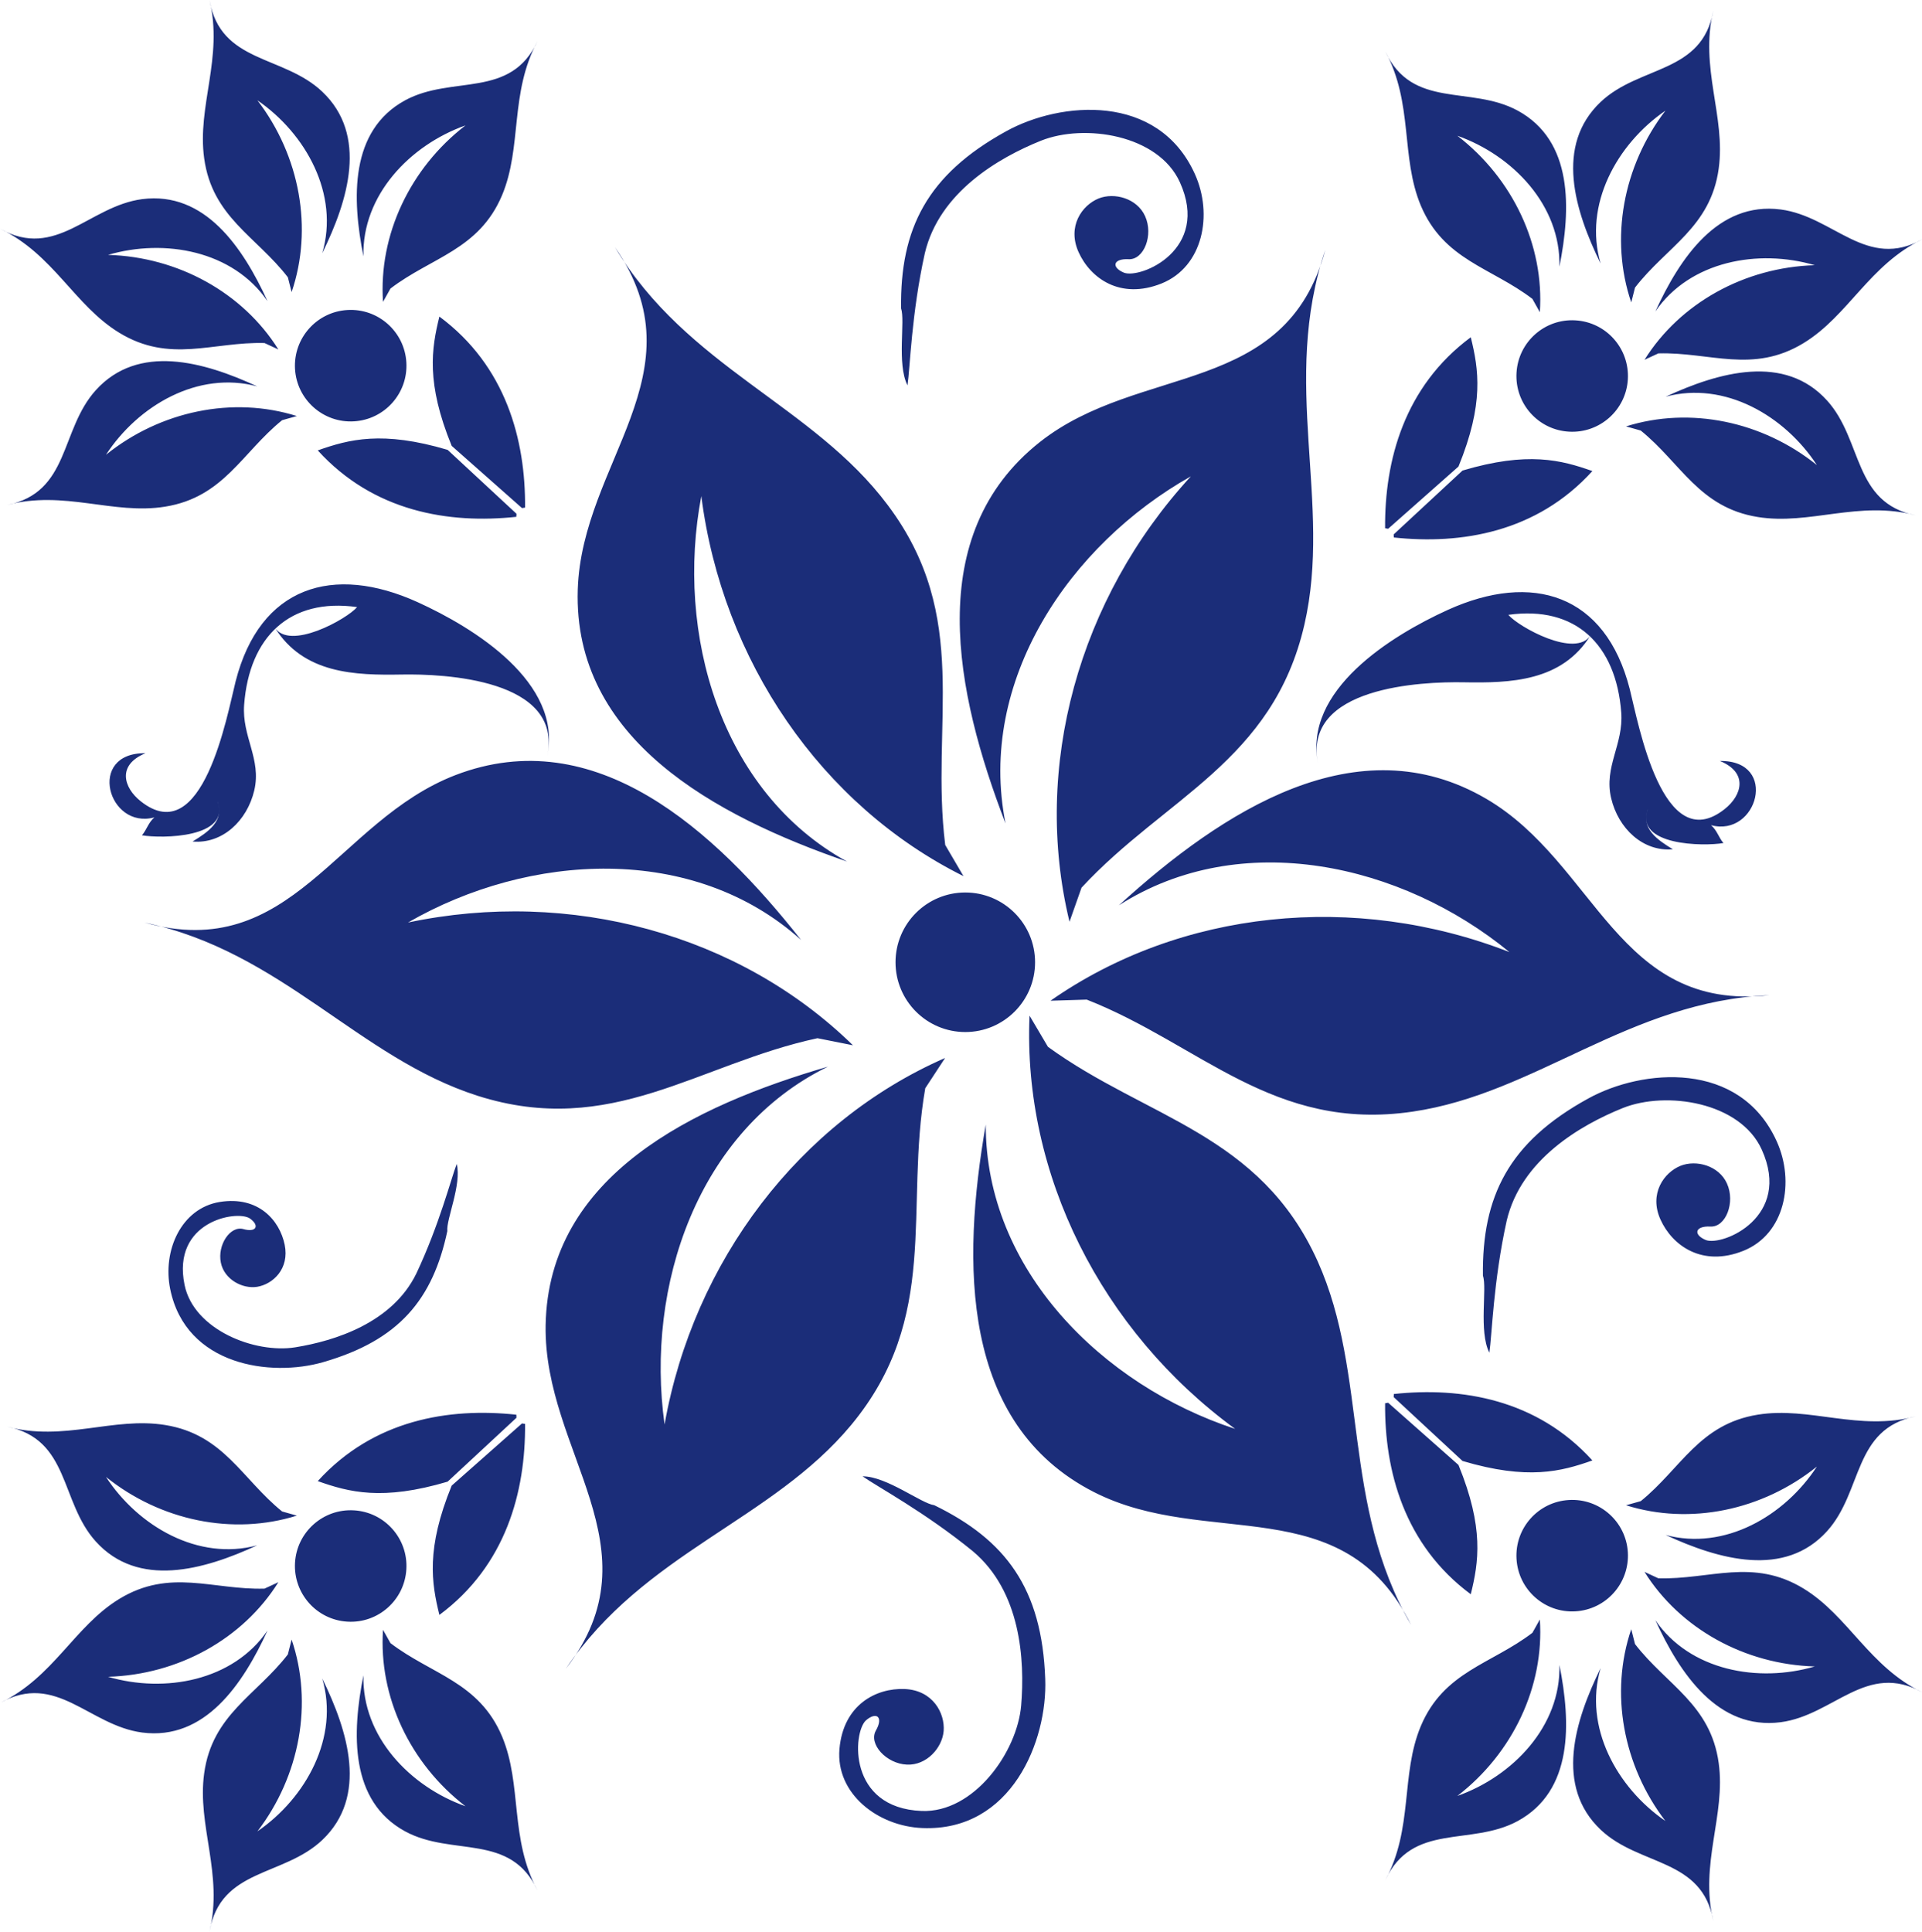 <?xml version="1.0" encoding="UTF-8" standalone="no"?>
<svg width="398px" height="400px" viewBox="0 0 398 400" version="1.1" xmlns="http://www.w3.org/2000/svg" xmlns:xlink="http://www.w3.org/1999/xlink">
    <g stroke="none" stroke-width="1" fill="#1B2D79" fill-rule="evenodd">
        <path d="M113.32,156.612 C116.537,141.318 98.111,129.977 86.487,124.696 C69.005,116.758 53.825,121.377 48.793,141.098 C47.034,148.007 42.025,176.157 29.134,165.918 C25.561,163.086 24.215,158.399 30.129,155.973 C17.86,155.809 22.361,171.866 31.972,169.26 C30.689,170.374 30.434,171.742 29.4,172.969 C33.499,173.681 47.877,173.534 45.05,165.913 C46.559,169.978 43.031,172.335 39.871,174.258 C46.028,174.806 51.167,169.989 52.654,163.668 C54.186,157.155 50.059,152.536 50.557,145.926 C51.62,131.899 59.987,123.74 73.947,125.714 C71.832,128.201 59.919,134.839 56.872,129.892 C62.825,139.56 73.534,139.848 83.247,139.679 C91.739,139.526 116.696,140.549 113.32,156.612 L113.32,156.612 Z M302.855,302.533 C316.362,306.547 323.299,304.71 329.745,302.42 C318.205,289.704 302.572,287.171 288.636,288.664 L288.596,289.303 L302.855,302.533 L302.855,302.533 Z M302.018,303.359 C307.35,316.408 306.202,323.492 304.562,330.13 C290.773,319.902 286.708,304.591 286.821,290.581 L287.454,290.473 L302.018,303.358 L302.018,303.359 Z M92.695,306.813 C79.188,310.827 72.251,308.99 65.8,306.7 C77.345,293.984 92.978,291.451 106.915,292.95 L106.948,293.583 L92.695,306.813 L92.695,306.813 Z M93.532,307.638 C88.2,320.688 89.348,327.772 90.988,334.41 C104.777,324.182 108.842,308.871 108.729,294.861 L108.096,294.759 L93.532,307.638 L93.532,307.638 Z M302.855,97.439 C316.362,93.419 323.299,95.262 329.745,97.546 C318.205,110.262 302.572,112.795 288.636,111.302 L288.596,110.663 L302.855,97.439 L302.855,97.439 Z M302.018,96.608 C307.35,83.564 306.202,76.48 304.562,69.837 C290.773,80.07 286.708,95.375 286.821,109.391 L287.454,109.493 L302.018,96.608 L302.018,96.608 Z M92.695,93.159 C79.188,89.139 72.251,90.982 65.8,93.266 C77.345,105.982 92.978,108.515 106.915,107.022 L106.948,106.383 L92.695,93.159 L92.695,93.159 Z M93.532,92.328 C88.2,79.284 89.348,72.194 90.988,65.557 C104.777,75.784 108.842,91.095 108.729,105.111 L108.096,105.213 L93.532,92.328 L93.532,92.328 Z M179.301,356.262 C181.495,354.357 182.982,355.527 181.387,358.337 C179.793,361.113 183.525,365.235 187.81,365.41 C191.864,365.591 195.104,361.972 195.409,358.456 C195.697,354.73 193.164,349.992 187.313,349.754 C181.45,349.523 174.614,352.988 173.828,362.204 C173.059,371.42 181.755,378.165 190.999,378.544 C209.476,379.296 216.939,360.44 216.441,347.64 C215.757,328.892 208.243,318.884 193.453,311.687 C190.773,311.342 183.598,305.699 178.617,305.711 C181.597,307.819 191.513,313.117 201.459,321.225 C211.387,329.564 212.246,343.727 211.46,353.158 C210.635,362.826 201.657,375.446 190.846,375.005 C175.513,374.388 176.599,358.789 179.301,356.262 L179.301,356.262 Z M272.963,158.218 C269.746,142.924 288.172,131.583 299.791,126.302 C317.279,118.364 332.459,122.989 337.485,142.704 C339.249,149.619 344.259,177.764 357.15,167.53 C360.723,164.692 362.068,160.005 356.155,157.579 C368.423,157.415 363.923,173.472 354.311,170.872 C355.595,171.98 355.844,173.342 356.884,174.575 C352.779,175.287 338.407,175.14 341.228,167.525 C339.719,171.584 343.252,173.942 346.407,175.864 C340.256,176.412 335.116,171.595 333.629,165.274 C332.097,158.761 336.225,154.142 335.721,147.532 C334.658,133.505 326.291,125.352 312.337,127.32 C314.452,129.813 326.364,136.445 329.412,131.498 C323.458,141.166 312.75,141.46 303.036,141.285 C294.544,141.138 269.582,142.156 272.963,158.218 L272.963,158.218 Z M199.887,184.814 C207.865,184.814 214.339,191.282 214.339,199.26 C214.339,207.243 207.865,213.711 199.887,213.711 C191.91,213.711 185.442,207.243 185.442,199.26 C185.442,191.282 191.91,184.814 199.887,184.814 L199.887,184.814 Z M339.759,310.85 C348.07,304.128 351.852,294.906 363.968,292.95 C374.756,291.197 384.922,296.455 396.767,293.278 C383.655,295.873 385.809,308.792 378.346,317.058 C369.571,326.771 356.025,323 344.915,317.855 C357.144,321.146 369.571,313.914 376.232,303.692 C364.93,312.784 349.947,315.871 336.711,311.704 L339.759,310.85 L339.759,310.85 Z M314.033,322.808 C313.66,316.442 318.523,310.974 324.9,310.613 C331.255,310.239 336.722,315.107 337.09,321.462 C337.452,327.84 332.595,333.302 326.223,333.669 C319.863,334.042 314.401,329.18 314.033,322.808 L314.033,322.808 Z M317.324,338.113 C308.837,344.604 298.977,346.125 294.217,357.432 C289.999,367.507 292.707,378.629 286.838,389.394 C292.441,377.26 304.501,382.394 314.276,377.096 C325.782,370.832 325.313,356.776 322.921,344.773 C323.244,357.432 313.293,367.813 301.787,371.895 C313.281,363.041 319.8,349.189 318.867,335.354 L317.324,338.113 L317.324,338.113 Z M338.571,340.448 C345.101,348.918 354.232,352.926 355.9,365.076 C357.399,375.898 351.897,385.939 354.798,397.863 C352.525,384.684 339.544,386.544 331.453,378.883 C321.954,369.877 326.054,356.42 331.453,345.435 C327.868,357.579 334.811,370.182 344.864,377.085 C336.061,365.568 333.324,350.512 337.791,337.372 L338.571,340.448 L338.571,340.448 Z M343.405,326.828 C354.108,327.122 362.973,322.559 373.456,328.942 C382.79,334.625 387.104,345.22 398.18,350.495 C386.522,343.959 379.76,355.182 368.729,356.629 C355.748,358.297 347.889,346.633 342.783,335.507 C349.935,345.944 364.087,348.522 375.796,345.084 C361.294,344.655 347.906,337.265 340.533,325.499 L343.405,326.828 L343.405,326.828 Z M58.421,312.987 C50.105,306.265 46.328,297.043 34.212,295.087 C23.43,293.334 13.258,298.598 1.408,295.415 C14.525,298.016 12.371,310.929 19.834,319.201 C28.609,328.908 42.155,325.137 53.259,319.998 C41.036,323.289 28.609,316.052 21.948,305.835 C33.245,314.921 48.233,318.008 61.469,313.847 L58.421,312.987 L58.421,312.987 Z M84.147,324.945 C84.52,318.585 79.657,313.117 73.28,312.755 C66.925,312.382 61.458,317.245 61.09,323.605 C60.728,329.983 65.585,335.439 71.957,335.806 C78.317,336.185 83.779,331.323 84.147,324.945 L84.147,324.945 Z M80.856,340.25 C89.343,346.747 99.197,348.267 103.963,359.569 C108.181,369.65 105.473,380.771 111.342,391.536 C105.739,379.398 93.679,384.537 83.903,379.234 C72.398,372.975 72.867,358.914 75.259,346.916 C74.936,359.569 84.887,369.956 96.393,374.032 C84.893,365.178 78.38,351.332 79.313,337.497 L80.856,340.25 L80.856,340.25 Z M59.609,342.591 C53.079,351.055 43.948,355.063 42.28,367.214 C40.781,378.035 46.277,388.076 43.382,400 C45.655,386.827 58.636,388.681 66.727,381.026 C76.226,372.019 72.126,358.563 66.727,347.578 C70.312,359.722 63.369,372.325 53.31,379.228 C62.125,367.711 64.856,352.649 60.389,339.515 L59.609,342.591 L59.609,342.591 Z M54.775,328.965 C44.072,329.265 35.207,324.702 24.724,331.085 C15.39,336.767 11.076,347.357 0,352.638 C11.658,346.096 18.42,357.319 29.451,358.767 C42.432,360.44 50.291,348.771 55.397,337.649 C48.245,348.081 34.093,350.659 22.378,347.221 C36.886,346.792 50.274,339.408 57.647,327.636 L54.775,328.965 L54.775,328.965 Z M339.759,89.156 C348.07,95.878 351.852,105.1 363.968,107.056 C374.756,108.809 384.922,103.545 396.767,106.728 C383.655,104.128 385.809,91.208 378.346,82.942 C369.571,73.235 356.025,77.006 344.921,82.145 C357.144,78.855 369.571,86.092 376.232,96.308 C364.93,87.217 349.947,84.135 336.711,88.297 L339.759,89.156 L339.759,89.156 Z M314.033,77.192 C313.66,83.559 318.523,89.026 324.9,89.388 C331.255,89.761 336.722,84.899 337.09,78.538 C337.452,72.16 332.595,66.699 326.223,66.337 C319.863,65.958 314.401,70.82 314.033,77.192 L314.033,77.192 Z M317.324,61.893 C308.837,55.397 298.983,53.876 294.217,42.574 C289.999,32.493 292.707,21.377 286.838,10.607 C292.441,22.746 304.501,17.606 314.276,22.904 C325.782,29.168 325.313,43.23 322.916,55.227 C323.244,42.574 313.293,32.188 301.787,28.111 C313.281,36.965 319.8,50.811 318.867,64.646 L317.324,61.893 L317.324,61.893 Z M338.571,59.552 C345.101,51.088 354.227,47.08 355.9,34.93 C357.399,24.108 351.897,14.067 354.798,2.143 C352.525,15.316 339.544,13.462 331.453,21.117 C321.954,30.124 326.054,43.58 331.453,54.566 C327.868,42.421 334.811,29.819 344.87,22.915 C336.055,34.432 333.324,49.494 337.791,62.628 L338.571,59.552 L338.571,59.552 Z M343.405,73.178 C354.108,72.878 362.973,77.441 373.456,71.058 C382.79,65.376 387.104,54.786 398.18,49.505 C386.522,56.047 379.76,44.818 368.729,43.377 C355.748,41.703 347.889,53.367 342.783,64.494 C349.935,54.062 364.087,51.479 375.796,54.916 C361.294,55.346 347.906,62.735 340.533,74.507 L343.405,73.178 L343.405,73.178 Z M58.421,87.013 C50.105,93.736 46.328,102.957 34.212,104.913 C23.424,106.666 13.258,101.408 1.408,104.585 C14.525,101.985 12.371,89.071 19.834,80.805 C28.609,71.092 42.155,74.863 53.259,80.008 C41.036,76.718 28.609,83.949 21.948,94.171 C33.245,85.08 48.233,81.993 61.469,86.154 L58.421,87.013 L58.421,87.013 Z M84.147,75.055 C84.52,81.422 79.657,86.889 73.28,87.251 C66.925,87.624 61.458,82.756 61.09,76.401 C60.728,70.023 65.585,64.562 71.957,64.194 C78.317,63.821 83.779,68.683 84.147,75.055 L84.147,75.055 Z M80.856,59.75 C89.343,53.26 99.197,51.739 103.963,40.431 C108.181,30.356 105.473,19.235 111.342,8.47 C105.739,20.603 93.679,15.469 83.903,20.767 C72.398,27.031 72.867,41.087 75.259,53.09 C74.936,40.431 84.887,30.05 96.393,25.968 C84.893,34.822 78.38,48.674 79.313,62.509 L80.856,59.75 L80.856,59.75 Z M59.609,57.415 C53.079,48.951 43.948,44.937 42.28,32.787 C40.781,21.965 46.277,11.924 43.382,3.55271368e-15 C45.655,13.179 58.636,11.319 66.727,18.98 C76.226,27.987 72.126,41.443 66.727,52.428 C70.312,40.284 63.369,27.681 53.31,20.778 C62.119,32.289 64.856,47.351 60.389,60.485 L59.609,57.415 L59.609,57.415 Z M54.775,71.035 C44.072,70.741 35.207,75.304 24.724,68.921 C15.39,63.239 11.076,52.643 4.97379915e-14,47.368 C11.658,53.904 18.42,42.681 29.451,41.234 C42.432,39.566 50.291,51.23 55.397,62.357 C48.245,51.92 34.093,49.341 22.378,52.779 C36.886,53.209 50.274,60.598 57.647,72.364 L54.775,71.035 L54.775,71.035 Z M225.036,206.994 C248.595,216.26 263.725,234.432 292.521,230.192 C318.144,226.454 337.378,207.316 366.417,206.083 C334.942,209.544 330.582,178.809 307.814,165.438 C281.077,149.754 253.135,167.937 231.701,187.465 C256.974,171.323 290.236,178.809 312.563,197.15 C280.551,184.661 244.468,188.404 217.533,207.225 L225.036,206.994 L225.036,206.994 Z M186.589,63.866 C186.375,47.419 191.932,36.207 208.38,27.166 C219.597,20.975 239.792,19.172 247.419,36.015 C251.236,44.439 249.116,55.238 240.539,58.698 C231.95,62.136 225.782,57.584 223.362,52.241 C220.942,46.904 224.029,42.517 227.495,41.098 C230.769,39.792 235.462,41.064 237.124,44.761 C238.893,48.674 236.886,53.853 233.686,53.677 C230.458,53.519 230.085,55.374 232.77,56.476 C236.242,57.754 250.665,51.716 244.327,37.739 C239.866,27.879 224.555,25.532 215.549,29.14 C206.768,32.679 194.505,39.808 191.514,52.422 C188.738,64.951 188.461,76.191 187.918,79.798 C185.674,75.36 187.488,66.416 186.589,63.866 L186.589,63.866 Z M307.079,264.177 C306.864,247.729 312.428,236.518 328.869,227.483 C340.086,221.286 360.282,219.483 367.909,236.326 C371.731,244.756 369.611,255.554 361.028,259.009 C352.446,262.447 346.272,257.901 343.852,252.552 C341.432,247.221 344.525,242.828 347.985,241.414 C351.258,240.102 355.957,241.375 357.613,245.078 C359.383,248.979 357.376,254.164 354.181,253.988 C350.947,253.83 350.574,255.685 353.266,256.793 C356.737,258.065 371.154,252.026 364.816,238.05 C360.356,228.195 345.045,225.843 336.038,229.451 C327.263,232.99 314.994,240.125 312.009,252.739 C309.233,265.268 308.956,276.502 308.408,280.115 C306.163,275.671 307.984,266.727 307.079,264.177 L307.079,264.177 Z M92.633,254.921 C89.626,269.016 82.711,277.52 66.903,282.071 C56.115,285.192 38.503,282.829 35.247,266.958 C33.613,259.009 37.508,250.189 45.52,248.894 C53.514,247.616 57.907,252.699 58.948,257.737 C59.982,262.769 56.494,265.924 53.26,266.467 C50.207,266.953 46.447,264.951 45.735,261.474 C44.977,257.788 47.691,253.745 50.405,254.514 C53.119,255.277 53.814,253.762 51.722,252.298 C49.002,250.534 35.512,252.903 38.221,266.082 C40.126,275.366 52.762,280.341 61.147,278.995 C69.345,277.667 81.213,273.941 86.199,263.747 C91,253.57 93.414,244.021 94.573,241.024 C95.647,245.27 92.351,252.564 92.634,254.921 L92.633,254.921 Z M217.002,216.769 C237.48,231.639 260.932,234.692 272.873,261.214 C283.452,284.836 277.679,311.336 292.209,336.507 C278.227,308.073 249.969,320.936 226.489,308.95 C198.835,294.804 199.163,261.434 204.127,232.882 C204.071,262.893 228.281,286.877 255.77,295.889 C228.038,275.597 211.771,243.144 213.191,210.317 L217.001,216.768 L217.002,216.769 Z M191.599,225.351 C187.251,250.279 194.833,272.674 176.265,295.075 C159.716,314.976 133.386,321.456 117.171,345.57 C136.547,320.5 112.558,300.797 112.987,274.433 C113.53,243.376 143.637,228.975 171.454,220.873 C144.485,234.036 133.601,266.325 137.616,294.973 C143.614,261.146 165.602,232.255 195.704,219.081 L191.599,225.351 L191.599,225.351 Z M169.277,214.988 C144.536,220.297 126.619,235.726 98.886,226.906 C74.241,219.019 58.359,197.037 29.937,191.044 C60.434,199.621 69.718,169.983 94.318,160.501 C123.299,149.375 147.939,171.883 165.884,194.645 C143.568,174.563 109.549,176.575 84.491,191.032 C118.12,183.925 153.135,193.475 176.627,216.452 L169.277,214.988 L169.277,214.988 Z M195.732,174.97 C192.599,149.804 201.295,127.839 183.83,104.59 C168.31,83.852 142.314,76.14 127.32,51.178 C145.44,77.175 120.49,95.686 119.642,122.083 C118.652,153.089 147.99,168.937 175.412,178.413 C149.132,163.945 139.815,131.124 145.226,102.73 C149.585,136.851 170.097,166.777 199.514,181.426 L195.732,174.97 L195.732,174.97 Z M223.962,183.812 C241.189,165.183 263.595,157.68 270.108,129.354 C275.932,104.07 265.11,79.255 274.462,51.693 C266.269,82.297 236.027,75.202 215.328,91.536 C190.999,110.787 197.79,143.421 208.221,170.509 C202.33,141.075 221.412,112.817 246.605,98.637 C223.328,123.96 213.717,158.879 221.468,190.874 L223.961,183.812 L223.962,183.812 Z" id="shape-flowers"></path>
    </g>
</svg>
